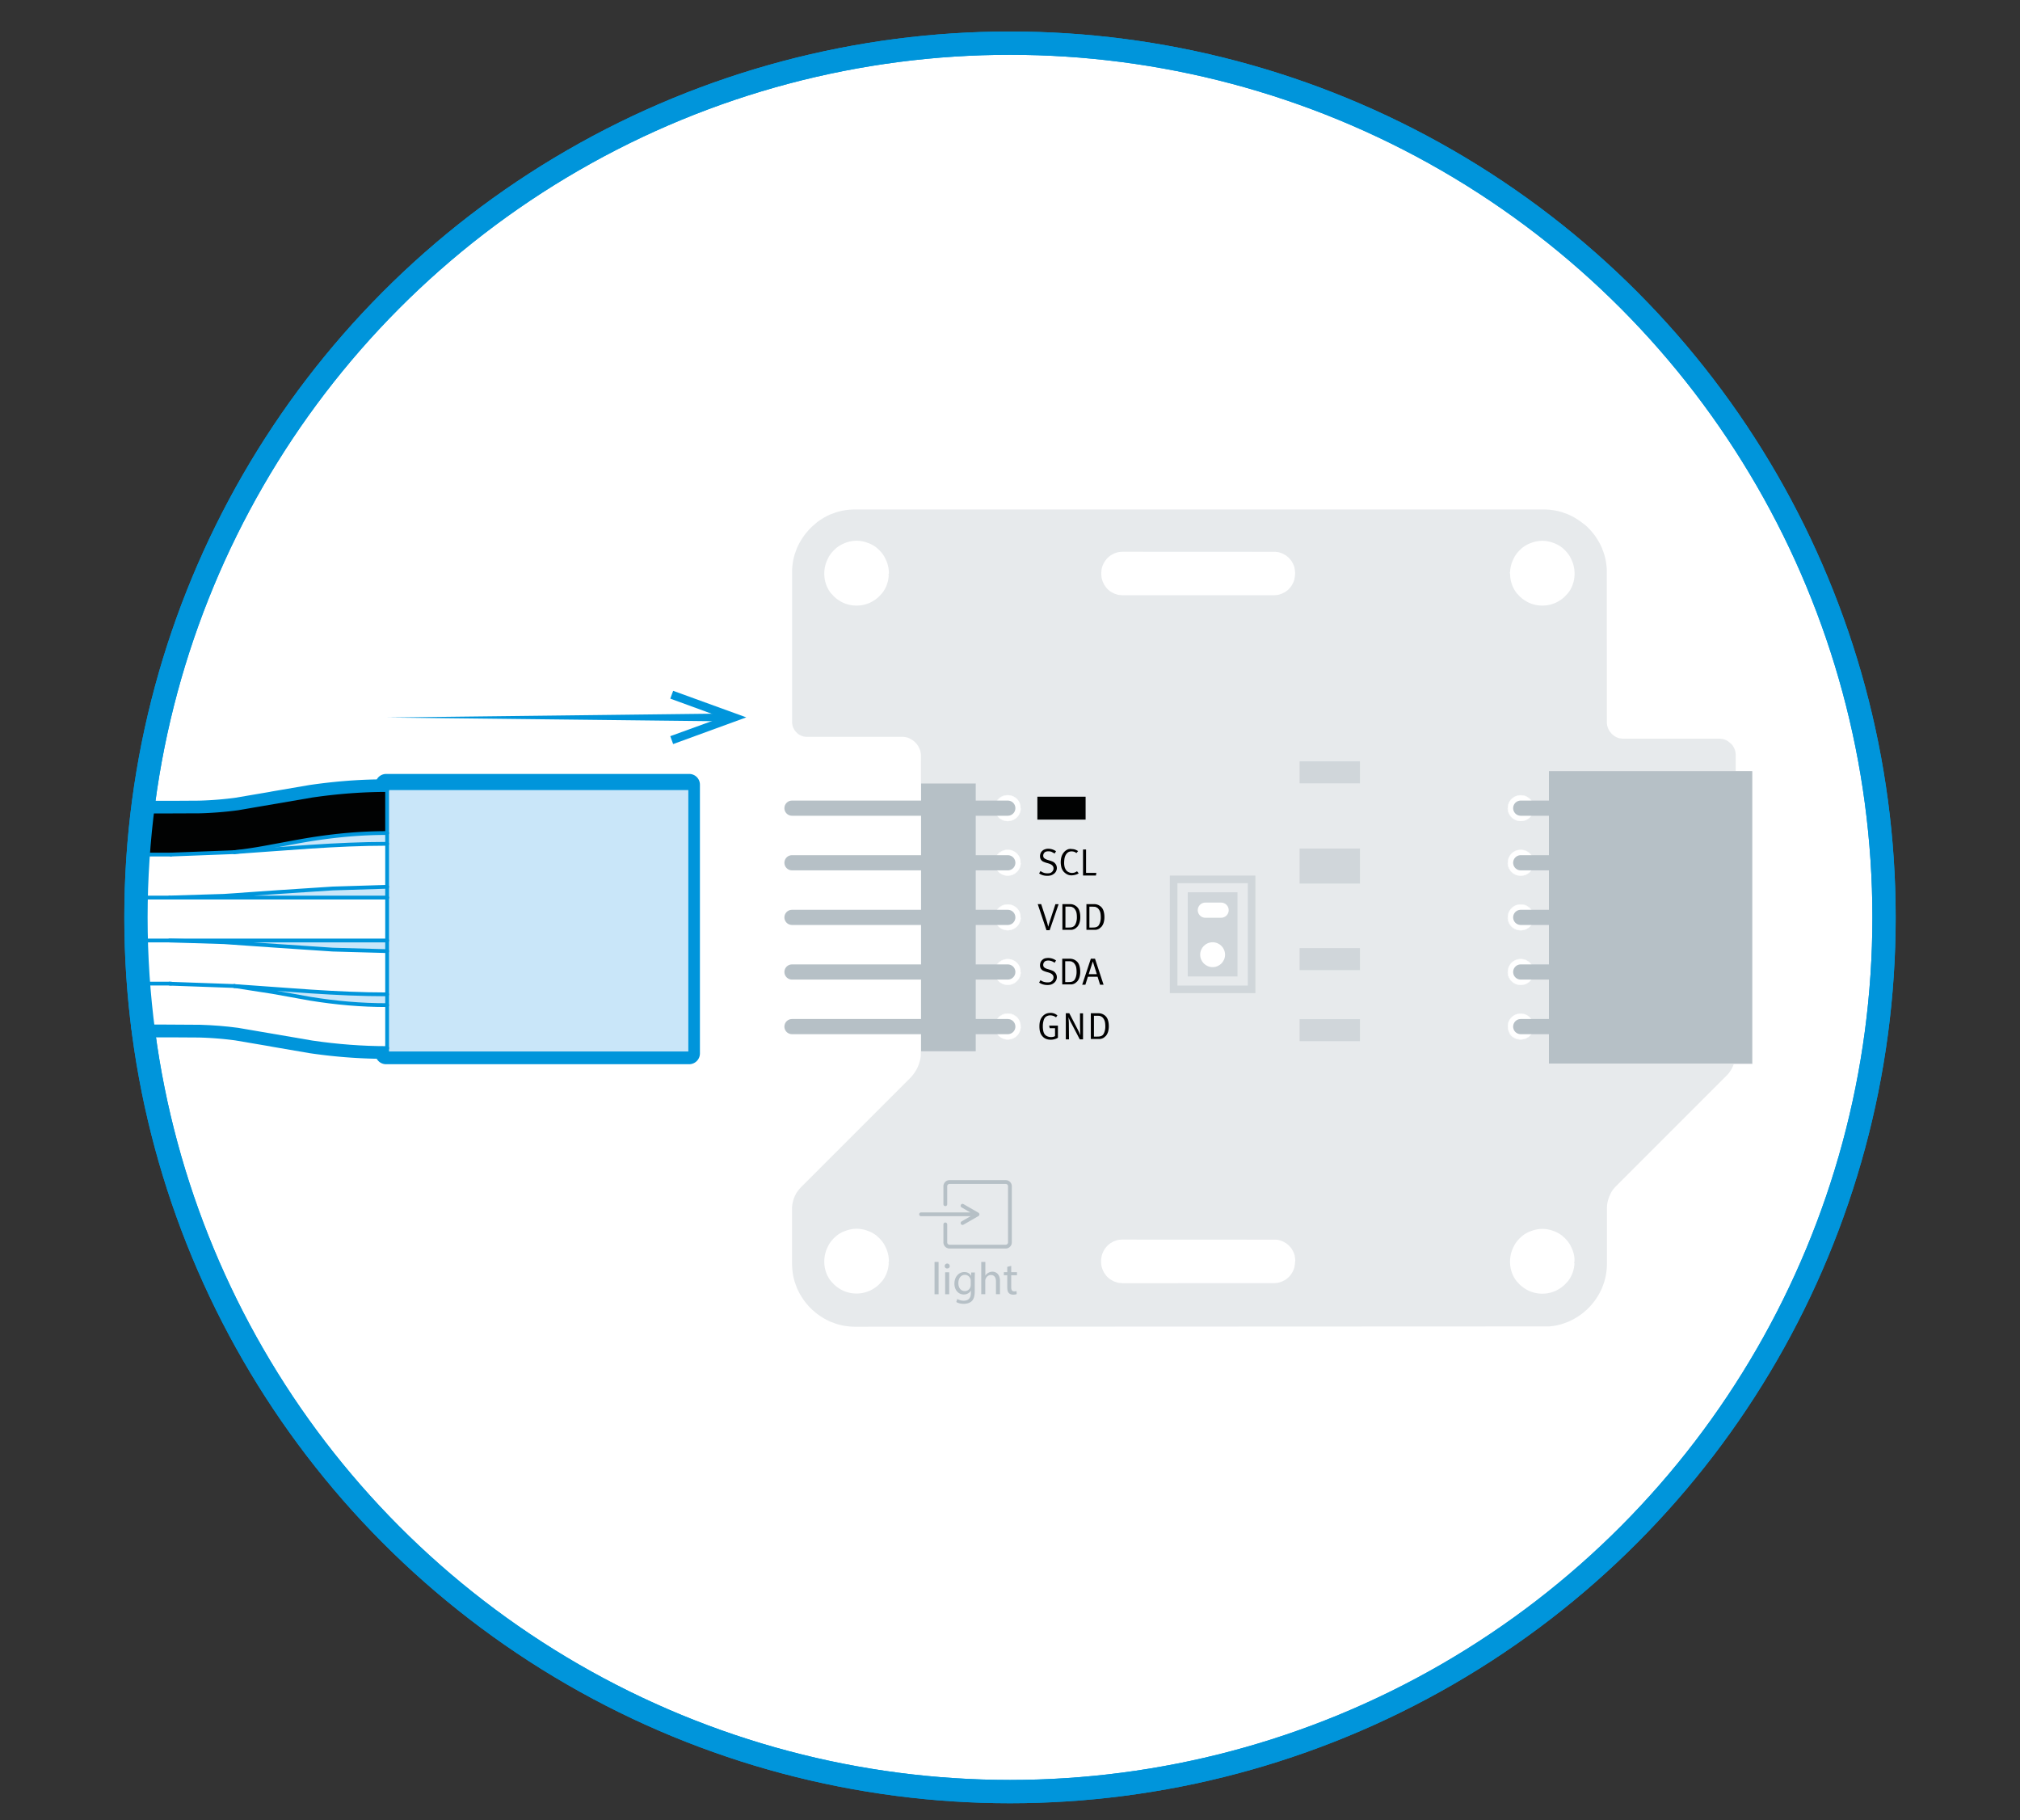<svg xmlns="http://www.w3.org/2000/svg" xmlns:xlink="http://www.w3.org/1999/xlink" viewBox="0 0 266.38 240" xmlns:v="https://vecta.io/nano"><rect x="0" y="0" width="266.38" height="240" fill="#333333" stroke="none"/><style><![CDATA[.V{stroke-width:.5}.W{stroke-linecap:round}.X{stroke-linejoin:round}.Y{stroke-miterlimit:10}.Z{stroke:#0095db}.a{stroke:#b6c0c6}.b{stroke-width:2}.c{fill:#b6c0c6}.d{stroke-width:3.072}]]></style><circle cx="133.19" cy="120.95" r="115.26" fill="#fff" class="Z d"/><path d="M50.92 139.6c-.4 0-.7-.32-.7-.7-3.08-.03-6.12-.28-9.3-.74L36 137.3l-.25-.05-4.6-.8a48.66 48.66 0 0 0-4.88-.39l-3.37-.02h-4.15c-.4 0-.7-.32-.7-.7V107c0-.4.32-.7.7-.7h4.15l3.37-.02a43.78 43.78 0 0 0 4.88-.39l4.86-.83 4.93-.85a67.56 67.56 0 0 1 9.3-.74c0-.4.32-.7.7-.7H90.9c.4 0 .7.32.7.7v35.43c0 .4-.32.7-.7.7H50.92z" fill="#c9e6f9"/><path d="M90.9 103.46v35.43H50.92v-.7c-3.33 0-6.6-.26-9.9-.74l-9.8-1.68a45.63 45.63 0 0 0-4.95-.39l-3.36-.02h-4.18V107h4.18l3.36-.02c1.66-.04 3.3-.17 4.95-.4l9.8-1.68c3.3-.48 6.57-.74 9.9-.74h.01v-.7H90.9m0-1.42H50.92c-.53 0-1 .3-1.23.72-2.93.05-5.84.3-8.88.74l-4.96.85-.3.06-4.53.77a44.8 44.8 0 0 1-4.8.38l-3.32.02h-4.18a1.42 1.42 0 0 0-1.42 1.42v28.35a1.42 1.42 0 0 0 1.42 1.42h4.18l3.32.02a44.8 44.8 0 0 1 4.8.38l4.53.77.3.06 4.95.85a69.65 69.65 0 0 0 8.88.74c.24.43.7.72 1.23.72h39.97a1.42 1.42 0 0 0 1.42-1.42v-35.43a1.41 1.41 0 0 0-1.41-1.42z" fill="#0095db"/><g fill="#fff"><path d="M51.05 132.5v5.67c-3.33 0-6.6-.26-9.9-.74l-9.8-1.68c-1.64-.22-3.3-.35-4.95-.4l-4.97-.03h-2.57v-5.66h3.68l8.36.3 5.03.78 5 .9c3.42.55 6.65.84 10.12.84z"/><path d="M51.05 125.42v5.67c-6.75 0-13.44-.65-20.15-1.1l-8.54-.3h-3.5V124h3.5c2.4 0 4.8.07 7.18.22l7.17.5 7.16.48c2.4.13 4.78.2 7.18.2z"/><path d="M51.05 118.34V124h-32.2c.01-.02 0-.03 0-.04v-5.63h32.2z"/><path d="M51.05 111.25v5.67l-7.18.22-7.16.47-7.17.5-7.18.22h-3.5v-5.67h3.68l8.36-.32c6.7-.45 13.4-1.1 20.15-1.1z"/></g><path d="M51.05 104.16v5.67c-3.47 0-6.7.3-10.12.84-1.67.27-3.34.6-5 .9-1.67.32-3.34.6-5.03.78l-8.36.32h-3.68V107h2.57l4.97-.02a48.09 48.09 0 0 0 4.95-.4c1.65-.22 3.27-.53 4.9-.84a116.57 116.57 0 0 1 4.9-.84c3.3-.48 6.57-.74 9.9-.74z" fill="#010202"/><g fill="none" class="Z X"><g class="W"><path d="m51.05 103.46h39.97" stroke-width="1.417"/><path d="M30.9 130l-8.36-.3m8.36-17.35l-8.36.32" class="V"/></g><path d="M51.05 138.18v.7h39.97v-36H51.05v29.62z" class="V"/><g class="W V"><path d="M18.86 107v5.67m32.2-2.84c-3.47 0-6.7.3-10.12.84-1.67.27-3.34.6-5 .9-1.67.32-3.34.6-5.03.78M18.86 107h2.57l4.97-.02a48.09 48.09 0 0 0 4.95-.4l9.8-1.68c3.3-.48 6.57-.74 9.9-.74m-32.2 14.18v-5.67"/><path d="M22.36 118.34h-3.5m0-5.67h3.5m.18 0h-.18m8.54-.32c6.7-.45 13.4-1.1 20.15-1.1m0 19.85c-6.75 0-13.44-.65-20.15-1.1m-12.04-6v5.67m3.5-5.67l7.18.22 7.17.5 7.16.48 7.18.2m-28.7 4.28h-3.5"/><path d="M18.86 135.34v-5.66m32.2 8.5c-3.33 0-6.6-.26-9.9-.74l-9.8-1.68c-1.64-.22-3.3-.35-4.95-.4l-4.97-.03h-2.57m0-11.33c.01-.02 0-.03 0-.04v-5.63m3.68 11.35h-.18"/><path d="M30.9 130l5.03.78 5 .9c3.42.55 6.65.84 10.12.84M22.36 124h-3.5m32.2 0h-28.7m.01-5.66h28.7m-.01-1.42l-7.18.22-7.16.47-7.17.5-7.18.22"/></g></g><g fill="#0095db"><path d="M51.05 94.6l44.24-.52c.28 0 .52.22.52.5 0 .28-.22.52-.5.52h-.01l-44.24-.5z"/><path d="M88.77 98.1l-.38-1.04 6.8-2.47-6.8-2.48.38-1.03 9.64 3.5z"/></g><path d="M231.07 101.67h-2.18v-2.23l-.04-.32-.02-.08-.06-.2-.12-.28-.12-.2-.04-.06-.2-.24-.06-.04-.3-.25-.06-.04-.2-.12-.28-.12-.2-.06h-.08l-.32-.04h-12.8l-.32-.04h-.08l-.2-.06-.28-.12-.2-.12-.06-.04-.3-.25-.25-.3-.04-.06-.12-.2-.12-.28-.06-.2-.02-.08-.04-.32-.01-20.23-.02-.3-.03-.3-.04-.3-.05-.3-.06-.28-.07-.28-.08-.28-.1-.28-.1-.27-.1-.27-.12-.26-.13-.26-.14-.26-.15-.25-.16-.25-.16-.24-.17-.23-.18-.23-.38-.44-.2-.2-.2-.2-.22-.2-.24-.17-.23-.18-.23-.17-.24-.16-.25-.16-.25-.15-.26-.14-.26-.13-.26-.12-.27-.1-.27-.1-.28-.1-.28-.08-.28-.07-.28-.06-.3-.05-.3-.04-.3-.03-.3-.02-.3-.01h-91l-.3.01-.3.02-.3.03-.3.04-.3.05-.28.06-.28.07-.28.08-.28.1-.27.1-.27.1-.26.12-.26.13-.26.14-.25.15-.25.16-.24.16-.23.17-.2.18-.44.38-.2.2-.2.2-.38.44-.18.23-.17.23-.16.24-.16.25-.15.25-.14.26-.13.26-.12.26-.1.27-.1.27-.1.28-.08.28-.07.28-.06.28-.05.3-.04.3-.03.3-.02.3v.3 19.9l.05.35.02.07.06.18.15.3.08.12.12.15.2.2.15.12.12.08.3.15.18.06.07.02.35.05h12.8l.27.03.1.02.24.06.24.1.03.03.24.12.28.2.07.06.24.24.06.07.2.28.16.32.1.24.04.16.04.18.03.27-.02 39.67-.02.16-.06.32-.08.32-.1.32-.12.3-.14.3-.16.28-.18.28-.2.26-.1.13-.22.24-14.43 14.43-.27.3-.24.33-.07.1-.07.12-.18.36-.1.26-.08.26-.1.4-.04.26-.02.28v7.48l.01.3.02.3.03.3.04.3.05.3.06.28.07.28.08.28.1.28.1.27.1.27.12.26.13.26.14.26.15.25.16.25.16.24.17.23.18.23.38.44.2.2.2.2.44.38.23.18.23.17.24.16.25.16.25.15.26.14.26.13.26.12.27.1.27.1.28.1.28.08.28.07.28.06.3.05.3.04.3.03.3.02.3.01 91.6-.04.3-.03.3-.04.3-.05.28-.06.28-.07.28-.08.28-.1.27-.1.27-.1.26-.12.26-.13.26-.14.25-.15.25-.16.24-.16.23-.17.23-.18.44-.38.2-.2.2-.2.38-.44.18-.23.17-.23.16-.24.16-.25.15-.25.14-.26.13-.26.12-.26.1-.27.1-.27.1-.28.08-.28.07-.28.06-.28.05-.3.04-.3.03-.3.02-.3.01-.3v-7.5l.01-.15.01-.14.04-.28.06-.28.08-.28.1-.28.18-.4.14-.26.16-.24.1-.12.18-.22.1-.1 14.64-14.64.1-.1.2-.24.18-.26.16-.26.14-.28.12-.28.02-.05h2.48v-38.56zM117.2 75.78l-.02.3-.04.3-.06.28-.08.28-.1.28-.06.14-.06.13-.14.26-.08.13-.08.12-.18.24-.1.1-.2.22-.1.1-.22.2-.24.18-.24.16-.13.08-.26.14-.13.06-.14.06-.28.1-.28.08-.28.06-.3.04-.3.02h-.3l-.3-.02-.3-.04-.28-.06-.28-.08-.28-.1-.14-.06-.13-.06-.26-.14-.13-.08-.24-.16-.24-.18-.22-.2-.1-.1-.2-.22-.1-.1-.18-.24-.08-.12-.08-.13-.14-.26-.06-.13-.06-.14-.1-.28-.08-.28-.06-.28-.04-.3-.02-.3v-.3l.02-.3.04-.3.03-.15.03-.14.08-.28.1-.28.06-.14.06-.13.2-.4.16-.24.18-.24.3-.33.22-.2.1-.1.24-.18.12-.08.13-.08.26-.14.26-.12.14-.06.28-.1.28-.08.14-.03.15-.03.3-.04.3-.02h.15l.3.02.3.04.15.03.14.03.28.08.42.15.14.06.13.06.26.14.13.08.12.08.24.18.1.1.22.2.3.33.18.24.16.24.2.4.06.13.06.14.1.28.08.28.03.14.03.15.04.3.02.3v.15l-.08.16zm0 90.7l-.02.3-.04.3-.06.28-.08.28-.1.28-.06.14-.06.13-.14.26-.08.13-.08.12-.18.24-.1.1-.2.22-.1.1-.22.2-.24.18-.24.16-.13.08-.26.14-.13.06-.14.06-.28.1-.28.08-.28.06-.3.04-.3.02h-.3l-.3-.02-.3-.04-.28-.06-.28-.08-.28-.1-.14-.06-.13-.06-.26-.14-.13-.08-.24-.16-.24-.18-.22-.2-.1-.1-.2-.22-.1-.1-.18-.24-.08-.12-.08-.13-.14-.26-.06-.13-.06-.14-.1-.28-.08-.28-.06-.28-.04-.3-.02-.3v-.3l.02-.3.04-.3.03-.15.03-.14.08-.28.1-.28.06-.14.06-.13.2-.4.16-.24.18-.24.3-.33.22-.2.1-.1.24-.18.12-.08.13-.08.26-.14.13-.06.14-.06.42-.15.28-.08.14-.03.15-.03.3-.04.3-.02h.15l.3.02.3.04.15.03.14.03.28.08.42.15.26.12.26.14.13.08.12.08.24.18.1.1.22.2.3.33.18.24.16.24.2.4.06.13.06.14.1.28.08.28.03.14.03.15.04.3.02.3v.15l-.08.15zm81.93-91l.02-.3.04-.3.03-.15.03-.14.08-.28.1-.28.06-.14.06-.13.2-.4.16-.24.18-.24.3-.33.22-.2.1-.1.24-.18.12-.08.13-.08.26-.14.26-.12.42-.15.28-.08.14-.03.15-.03.3-.04.3-.02h.15l.3.02.3.04.15.03.14.03.28.08.42.15.26.12.26.14.13.08.12.08.24.18.1.1.22.2.3.33.18.24.16.24.2.4.06.13.06.14.1.28.08.28.03.14.03.15.04.3.02.3v.3l-.02.3-.04.3-.06.28-.08.28-.1.28-.06.14-.06.13-.14.26-.08.13-.08.12-.18.24-.1.1-.2.22-.1.1-.22.2-.24.18-.24.16-.13.08-.26.14-.13.06-.14.06-.28.1-.28.08-.28.06-.3.04-.3.02h-.3l-.3-.02-.3-.04-.28-.06-.28-.08-.28-.1-.14-.06-.13-.06-.26-.14-.13-.08-.24-.16-.24-.18-.22-.2-.1-.1-.2-.22-.1-.1-.18-.24-.08-.12-.08-.13-.14-.26-.06-.13-.06-.14-.1-.28-.08-.28-.06-.28-.04-.3-.02-.3v-.15l-.07-.15zm-.28 31.02v-.12l.05-.3.06-.18.04-.1.18-.3.04-.05.2-.2.1-.08.3-.18.1-.04.18-.06.3-.05h.3l.3.05.18.06.1.04.3.18.1.08.2.2.04.05.18.3.04.1.06.18.05.3v.3l-.05.3-.06.18-.04.1-.18.3-.08.1-.2.2-.1.08-.25.15-.1.04-.24.08-.3.05h-.24l-.3-.05-.24-.08-.1-.04-.25-.15-.1-.08-.2-.2-.08-.1-.18-.3-.04-.1-.06-.18-.05-.3v-.12l.04-.06zm0 7.2v-.12l.05-.3.06-.18.04-.1.18-.3.08-.1.16-.16.1-.08.3-.18.1-.04.18-.06.3-.05h.3l.3.05.18.06.1.04.3.18.1.08.16.16.08.1.18.3.04.1.06.18.05.3v.3l-.05.3-.08.24-.02.05-.18.3-.08.1-.2.2-.1.08-.25.15-.1.04-.24.08-.3.05h-.24l-.3-.05-.24-.08-.1-.04-.25-.15-.1-.08-.2-.2-.08-.1-.18-.3-.02-.05-.08-.24-.05-.3v-.12l.04-.06zm0 7.2v-.12l.05-.3.06-.18.04-.1.18-.3.08-.1.16-.16.1-.08.3-.18.1-.04.18-.06.3-.05h.3l.3.05.18.06.1.04.3.18.1.08.16.16.08.1.18.3.04.1.06.18.05.3v.3l-.05.3-.08.24-.02.05-.18.3-.08.1-.2.2-.1.08-.25.15-.1.04-.24.08-.3.05h-.24l-.3-.05-.24-.08-.1-.04-.25-.15-.1-.08-.2-.2-.08-.1-.18-.3-.02-.05-.08-.24-.05-.3v-.12l.04-.06zm0 7.2v-.12l.05-.3.06-.18.04-.1.18-.3.08-.1.16-.16.1-.08.3-.18.1-.04.18-.06.3-.05h.3l.3.05.18.06.1.04.3.18.1.08.16.16.08.1.18.3.04.1.06.18.05.3v.3l-.05.3-.08.24-.02.05-.18.3-.08.1-.2.2-.1.08-.25.15-.1.04-.24.08-.3.05h-.24l-.3-.05-.24-.08-.1-.04-.25-.15-.1-.08-.2-.2-.08-.1-.18-.3-.02-.05-.08-.24-.05-.3v-.12l.04-.06zm-64.24 7.32v.06l-.05.3-.08.24-.02.05-.18.3-.08.1-.2.2-.1.08-.25.15-.1.04-.24.08-.3.05h-.24l-.24-.04-.03-.03-.24-.08-.1-.04-.25-.15-.1-.08-.2-.2-.08-.1-.18-.3-.02-.05-.08-.24-.05-.3v-.3l.05-.3.06-.18.04-.1.18-.3.08-.1.16-.16.1-.08.3-.18.1-.04.18-.06.3-.05h.3l.3.05.18.06.1.04.3.18.1.08.16.16.08.1.18.3.04.1.06.18.05.3v.18.08zm0-7.2v.06l-.05.3-.06.18-.04.1-.18.3-.08.1-.2.2-.1.08-.25.15-.1.04-.24.08-.3.05h-.24l-.3-.05-.24-.08-.1-.04-.25-.15-.1-.08-.2-.2-.08-.1-.18-.3-.04-.1-.06-.18-.05-.3v-.3l.05-.3.06-.18.04-.1.18-.3.04-.05.2-.2.1-.08.3-.18.1-.04.18-.06.3-.05h.3l.3.05.18.06.1.04.3.18.1.08.2.2.04.05.18.3.04.1.06.18.05.3v.18l.04.06zm0-7.2v.06l-.05.3-.06.18-.04.1-.18.3-.08.1-.2.2-.1.08-.25.15-.1.04-.24.08-.3.05h-.24l-.3-.05-.24-.08-.1-.04-.25-.15-.1-.08-.2-.2-.08-.1-.18-.3-.04-.1-.06-.18-.05-.3v-.3l.05-.3.06-.18.04-.1.18-.3.08-.1.16-.16.1-.08.3-.18.1-.04.18-.06.3-.05h.3l.3.05.18.06.1.04.3.18.1.08.16.16.08.1.18.3.04.1.06.18.05.3v.18l.04.06zm0-7.2v.06l-.05.3-.06.18-.04.1-.18.3-.08.1-.2.2-.1.08-.25.15-.1.04-.24.08-.3.05h-.24l-.3-.05-.24-.08-.1-.04-.25-.15-.1-.08-.2-.2-.08-.1-.18-.3-.04-.1-.06-.18-.05-.3v-.3l.05-.3.06-.18.04-.1.18-.3.08-.1.16-.16.1-.08.3-.18.1-.04.18-.06.3-.05h.3l.3.05.18.06.1.04.3.18.1.08.16.16.08.1.18.3.04.1.06.18.05.3v.18l.04.06zm0-7.2v.06l-.05.3-.08.24-.02.05-.18.3-.08.1-.2.2-.1.08-.25.15-.1.04-.24.08-.3.05h-.24l-.3-.05-.24-.08-.1-.04-.25-.15-.1-.08-.2-.2-.08-.1-.18-.3-.02-.05-.08-.24-.05-.3v-.3l.05-.3.06-.18.04-.1.18-.3.08-.1.16-.16.1-.08.3-.18.1-.04.18-.06.3-.05h.3l.3.05.18.06.1.04.3.18.1.08.16.16.08.1.18.3.04.1.06.18.05.3v.18l.04.06zm64.47 29.6l-.1-.15-.04-.1-.06-.18-.05-.3v-.3l.05-.3.06-.18.04-.1.18-.3.08-.1.16-.16.1-.08.3-.18.1-.04.18-.06.3-.05h.3l.3.05.18.06.1.04.3.18.1.08.16.16.08.1.18.3.04.1.06.18.05.3v.3l-.05.3-.06.18-.04.1-.18.3-.08.1-.2.2-.1.08-.25.15-.1.04-.24.08-.3.05h-.24l-.3-.05-.24-.08-.1-.04-.25-.15-.1-.08-.2-.2-.08-.1-.06-.1.01-.05zm8.55 30.28l-.02.3-.04.3-.06.28-.08.28-.1.28-.06.14-.06.13-.14.26-.08.13-.08.12-.18.24-.1.1-.2.22-.1.1-.22.2-.24.18-.24.16-.13.08-.26.14-.13.06-.14.06-.28.1-.28.08-.28.06-.3.04-.3.02h-.3l-.3-.02-.3-.04-.28-.06-.28-.08-.28-.1-.14-.06-.13-.06-.26-.14-.13-.08-.24-.16-.24-.18-.22-.2-.1-.1-.2-.22-.1-.1-.18-.24-.08-.12-.08-.13-.14-.26-.06-.13-.06-.14-.1-.28-.08-.28-.06-.28-.04-.3-.02-.3v-.3l.02-.3.04-.3.03-.15.03-.14.08-.28.1-.28.06-.14.06-.13.2-.4.16-.24.18-.24.3-.33.22-.2.1-.1.24-.18.12-.08.13-.08.26-.14.13-.06.14-.06.42-.15.28-.08.14-.03.15-.03.3-.04.3-.02h.15l.3.02.3.04.15.03.14.03.28.08.42.15.26.12.26.14.13.08.12.08.24.18.1.1.22.2.3.33.18.24.16.24.2.4.06.13.06.14.1.28.08.28.03.14.03.15.04.3v.3.15l-.08.15z" fill="#e7eaec"/><path d="M136.8 105.04h6.36v3.02h-6.36z" fill="#010202"/><path d="M138.22 111.9a1.8 1.8 0 0 1 1.04.33l-.18.3-.43-.23a1.29 1.29 0 0 0-.4-.06c-.22 0-.4.05-.5.15s-.18.24-.18.42c0 .14.04.25.13.33s.23.16.44.23l.17.05.22.07c.15.05.28.1.37.15s.17.12.24.2.13.17.17.28a.95.95 0 0 1 .06.32c0 .16-.04.3-.12.46a.93.93 0 0 1-.35.36c-.1.07-.23.13-.35.16s-.26.05-.42.05c-.2 0-.4-.02-.58-.07s-.35-.13-.52-.24l.18-.32a1.86 1.86 0 0 0 .44.23c.14.05.3.07.48.07.13 0 .24-.01.32-.03s.16-.06.23-.12c.16-.12.25-.3.25-.5 0-.3-.2-.5-.62-.64l-.17-.05-.18-.05a3.33 3.33 0 0 1-.37-.14c-.1-.04-.17-.1-.24-.17-.14-.15-.2-.34-.2-.56 0-.14.03-.28.08-.4a.79.79 0 0 1 .23-.31c.1-.1.2-.15.35-.2s.26-.07.43-.07zm3.08.04c.17 0 .33.02.47.07a1.87 1.87 0 0 1 .4.2l-.22.26c-.1-.08-.2-.13-.3-.17-.1-.03-.22-.05-.34-.05-.2 0-.37.05-.5.15s-.25.25-.33.44a1.6 1.6 0 0 0-.11.39c-.02.14-.04.32-.04.52a2.1 2.1 0 0 0 .03.4c.02.1.04.2.08.3.1.22.2.38.38.48.16.1.34.16.54.16.13 0 .24-.02.35-.05.1-.04.2-.1.32-.17l.22.27c-.14.1-.3.16-.46.2a2.08 2.08 0 0 1-.5.07 1.22 1.22 0 0 1-.54-.12c-.17-.08-.32-.2-.46-.34a1.51 1.51 0 0 1-.32-.58 2.73 2.73 0 0 1-.09-.72c0-.25.04-.5.1-.7a1.67 1.67 0 0 1 .3-.56 1.37 1.37 0 0 1 .46-.37c.18-.1.37-.1.58-.1zm1.52.06h.4v3.08h1.36l-.06.35h-1.7V112zm-5.97 7.2h.45l.72 2.2c.02.08.05.15.07.23l.06.23.05.2a.5.5 0 0 0 .03.12l.07-.25.14-.47.74-2.25h.42l-1.18 3.43H138l-1.15-3.43zm3.25 0h1.03c.1 0 .2.02.27.03.08.02.16.05.24.08a1.49 1.49 0 0 1 .24.14c.2.14.35.33.44.58s.14.54.14.88a2.46 2.46 0 0 1-.11.77 1.54 1.54 0 0 1-.28.51l-.23.2c-.08.06-.16.1-.24.13s-.18.06-.28.07H141h-.9v-3.43zm.4.33v2.76h.4l.26-.01c.08-.01.16-.02.24-.05a.84.84 0 0 0 .21-.11c.06-.05.12-.1.17-.2a1.55 1.55 0 0 0 .17-.44 2.12 2.12 0 0 0 .06-.52c0-.26-.02-.48-.06-.65s-.12-.33-.23-.47c-.06-.07-.1-.12-.17-.16l-.18-.1c-.07-.02-.13-.04-.2-.04s-.15-.01-.25-.01h-.42zm2.76-.33h1.04c.1 0 .2.02.28.03a2.25 2.25 0 0 1 .24.08 1.49 1.49 0 0 1 .24.14c.2.14.35.33.44.58s.14.54.14.88a2.46 2.46 0 0 1-.11.77 1.54 1.54 0 0 1-.28.51l-.23.2c-.08.06-.16.1-.24.13s-.18.06-.28.07h-.33-.9v-3.43zm.4.33v2.76h.4l.26-.01c.08-.01.16-.02.24-.05.08-.02.14-.06.2-.1s.12-.1.17-.2a1.55 1.55 0 0 0 .17-.44 2.12 2.12 0 0 0 .06-.52c0-.26-.02-.48-.06-.65s-.12-.33-.23-.47c-.06-.07-.1-.12-.17-.16l-.18-.1c-.06-.02-.13-.04-.2-.04s-.16-.01-.25-.01h-.42zm-5.44 6.77a1.8 1.8 0 0 1 1.04.33l-.18.3c-.17-.1-.3-.18-.43-.22a1.29 1.29 0 0 0-.4-.07c-.22 0-.4.05-.5.15s-.18.24-.18.42c0 .14.04.25.13.33s.23.16.44.22l.17.05.22.07c.15.05.28.1.37.15s.17.12.24.2.13.17.17.28a.95.95 0 0 1 .06.32c0 .16-.04.3-.12.46a1.03 1.03 0 0 1-.35.37c-.1.07-.23.13-.35.16s-.26.05-.42.05a2.14 2.14 0 0 1-.58-.08c-.18-.05-.35-.13-.52-.24l.18-.32a1.51 1.51 0 0 0 .44.22c.14.04.3.07.48.07.13 0 .24-.01.32-.03s.16-.06.23-.12c.16-.12.25-.3.25-.5 0-.3-.2-.5-.62-.64l-.17-.05-.18-.05a3.33 3.33 0 0 1-.37-.14c-.1-.04-.17-.1-.24-.17-.14-.15-.2-.34-.2-.56 0-.14.03-.28.08-.4a.79.79 0 0 1 .23-.31c.1-.1.2-.15.35-.2a2.21 2.21 0 0 1 .43-.05zm1.85.1h1.04c.1 0 .2.02.28.03a2.25 2.25 0 0 1 .24.08 1.49 1.49 0 0 1 .24.14c.2.14.35.33.44.58s.14.54.14.88a2.46 2.46 0 0 1-.11.77 1.54 1.54 0 0 1-.28.51l-.23.2c-.08.06-.16.1-.24.13s-.18.06-.28.07h-.33-.9v-3.43zm.4.33v2.75h.4l.26-.01c.08-.01.16-.02.24-.05.08-.02.14-.06.2-.1.06-.05.12-.1.17-.2a1.55 1.55 0 0 0 .17-.44 2.12 2.12 0 0 0 .06-.52c0-.26-.02-.48-.06-.65s-.12-.33-.23-.47c-.06-.07-.1-.12-.17-.16l-.18-.1c-.06-.03-.13-.04-.2-.04-.07-.01-.16-.01-.25-.01h-.42zm3.93-.33l1.13 3.43h-.46l-.33-1.05h-1.28l-.33 1.05h-.42l1.14-3.43h.55zm.24 2.04l-.53-1.68-.54 1.68h1.07zm-6.14 5.1c.36 0 .67.1.94.34l-.18.25c-.14-.1-.27-.17-.38-.2s-.23-.06-.37-.06a1.02 1.02 0 0 0-.53.14c-.15.1-.26.24-.33.44a2.65 2.65 0 0 0-.13.87 2.8 2.8 0 0 0 .06.61c.04.18.1.32.18.43s.2.2.35.27c.15.06.3.1.48.1.22 0 .4-.04.54-.13v-1.04h-.7l-.08-.34h1.16v1.6a1.62 1.62 0 0 1-.44.19c-.17.05-.34.07-.52.07-.44 0-.8-.14-1.06-.43-.15-.16-.26-.35-.32-.56-.07-.2-.1-.47-.1-.77 0-.33.04-.62.13-.85a1.51 1.51 0 0 1 .4-.59c.24-.22.54-.33.9-.33zm2.04.05h.47l1.14 2.2.13.26c.05.1.07.16.1.23l.07.17c.02.04.02.03.02-.03-.01-.06-.01-.14-.02-.24l-.01-.34-.01-.37-.01-1.87h.4v3.43h-.43l-1.1-2.1a4.37 4.37 0 0 1-.16-.3l-.12-.26c-.04-.08-.06-.14-.08-.2s-.03-.04-.02.01l.01.22.02.3a3.53 3.53 0 0 1 .01.33l.02 2h-.42v-3.43zm3.32 0h1.03c.1 0 .2.02.27.03.08.02.16.05.24.08a1.49 1.49 0 0 1 .24.14c.2.14.35.33.44.58s.14.54.14.88a2.46 2.46 0 0 1-.11.77 1.54 1.54 0 0 1-.28.51l-.23.2c-.08.06-.16.1-.24.13s-.18.06-.28.07h-.33-.9v-3.43zm.4.33v2.75h.4l.26-.01c.08-.01.16-.02.24-.05.08-.02.14-.06.2-.1.06-.05.12-.1.17-.2a1.55 1.55 0 0 0 .17-.44 2.12 2.12 0 0 0 .06-.52c0-.26-.02-.48-.06-.65s-.12-.33-.23-.47c-.06-.07-.1-.12-.17-.16l-.18-.1c-.07-.02-.13-.04-.2-.04-.07-.01-.15-.01-.25-.01h-.42z"/><g fill="#e7eaec"><use xlink:href="#B"/><use xlink:href="#B" y="-7.2"/><use xlink:href="#C"/><use xlink:href="#B" y="-21.6"/><use xlink:href="#D"/><use xlink:href="#E"/><use xlink:href="#F"/><use xlink:href="#G"/><use xlink:href="#G" y="7.2"/><use xlink:href="#H"/></g><g fill="#fff"><use xlink:href="#B"/><use xlink:href="#B" y="-7.2"/><use xlink:href="#C"/><use xlink:href="#B" y="-21.6"/><use xlink:href="#D"/><use xlink:href="#E"/><use xlink:href="#F"/><use xlink:href="#G"/><use xlink:href="#G" y="7.2"/><use xlink:href="#H"/></g><path d="M200.54 106.55h3.72m-3.72 7.2h3.72m-3.72 7.2h3.72m-3.72 7.2h3.72m-3.72 7.2h3.72" fill="none" class="W Y a b"/><path d="M204.26 101.67h26.8v38.55h-26.8z" class="c"/><path d="M132.9 106.55h-28.46m28.46 7.2h-28.46m28.46 7.2h-28.46m28.46 7.2h-28.46m28.46 7.2h-28.46" fill="none" class="W Y a b"/><path d="M121.47 103.3h7.2v35.3h-7.2z" class="c"/><path d="M170.78 166.35v.1l-.03.3-.04.2v.1l-.1.3-.12.27-.05.08-.05.1-.1.16-.18.24-.07.07-.06.07-.07.07-.07.06-.08.07-.08.06-.07.06-.08.05-.1.06-.08.05-.1.04-.08.05-.18.08-.1.03-.18.06-.1.02-.1.03-.1.02h-.1l-.3.03H148l-.3-.03h-.1l-.1-.02-.1-.03-.1-.02-.3-.1-.18-.08-.08-.05-.1-.04-.08-.05-.1-.06-.08-.05-.08-.06-.07-.06-.08-.07-.07-.06-.14-.14-.06-.07-.18-.24-.05-.08-.06-.08-.04-.1-.05-.08-.12-.27-.1-.3-.06-.3v-.1l-.02-.2v-.3l.03-.3.06-.3.03-.1.06-.18.12-.27.1-.18.06-.1.05-.08.06-.08.06-.07.06-.08.06-.07.2-.2.08-.06.07-.06.16-.12.1-.05.08-.05.18-.1.18-.08.1-.03.1-.04.1-.02.1-.03.2-.04h.1l.2-.02 20.33.01.1.01h.1l.2.04.1.03.1.02.1.04.1.03.18.08.18.1.08.05.1.05.08.06.07.06.16.12.14.14.06.07.07.07.06.08.06.07.06.08.05.08.05.1.05.08.05.1.12.27.06.18.03.1v.1l.04.2.03.3v.1zm0-90.7v.1l-.03.3-.04.2v.1l-.1.3-.12.27-.05.08-.05.1-.1.16-.18.24-.07.07-.06.07-.14.14-.16.12-.07.06-.08.05-.1.06-.08.05-.1.04-.08.05-.18.08-.1.03-.18.06-.1.03-.2.04h-.1l-.3.03H148l-.3-.03h-.1l-.2-.04-.18-.06-.2-.06-.18-.08-.08-.05-.1-.04-.08-.05-.1-.06-.08-.05-.08-.06-.07-.06-.08-.06-.2-.2-.06-.07-.18-.24-.05-.08-.06-.08-.04-.1-.05-.08-.12-.27-.1-.3-.06-.3v-.1l-.02-.2v-.3l.02-.2v-.1l.06-.3.03-.1.06-.18.12-.27.1-.18.06-.08.05-.1.06-.08.06-.07.06-.08.06-.07.2-.2.08-.06.07-.06.16-.12.1-.05.08-.05.18-.1.18-.08.2-.06.18-.06.2-.04h.1l.1-.02h.1l.1-.01 20.23.01.1.02h.1l.2.04.1.03.18.06.1.03.18.08.18.1.08.05.1.05.08.06.07.06.16.12.14.14.06.07.07.07.06.08.06.07.06.08.05.1.1.16.05.1.12.27.06.18.03.1v.1l.04.2.03.3v.1z" fill="#fff"/><circle cx="133.19" cy="120.95" r="115.26" fill="none" class="Z d"/><path d="M156.63 117.64h6.56v11.1h-6.56zm14.75-17.26h7.96v2.9h-7.96zm0 24.62h7.96v2.9h-7.96zm0-13.13h7.96v4.62h-7.96zm0 22.5h7.96v2.9h-7.96z" fill="#d0d6da"/><g fill="#fff"><circle cx="159.91" cy="125.87" r="1.64"/><path d="M158.95 120h2.08" stroke="#fff" class="W Y b"/></g><g fill="none" class="Y"><path d="M154.77 115.94h10.28v14.5h-10.28z" stroke="#d0d6da"/><g class="V W a"><path d="M124.66 161.43v2.37a.56.56 0 0 0 .56.56h7.4a.56.56 0 0 0 .56-.56v-7.4a.56.56 0 0 0-.56-.56h-7.4a.56.56 0 0 0-.56.56v2.37"/><path d="M126.93 161.25l1.98-1.14m-1.98-1.14l1.98 1.14m-.01-.01h-7.44"/></g></g><path d="M123.24 166.38h.53v4.26h-.53v-4.26zm2 .54c.01.18-.13.32-.34.32a.31.31 0 0 1-.32-.32.33.33 0 1 1 .66 0zm-.6 3.72v-2.9h.53v2.9h-.53zm3.92-2.9l-.02.8v1.68c0 .67-.13 1.07-.4 1.33s-.7.35-1.06.35c-.35 0-.73-.08-.97-.24l.13-.4a1.68 1.68 0 0 0 .85.23c.54 0 .94-.28.94-1v-.32h-.01c-.16.27-.47.5-.92.5-.72 0-1.24-.6-1.24-1.42 0-.98.64-1.54 1.3-1.54.5 0 .78.26.9.5h.01v-.44h.46zm-.55 1.14c0-.1-.01-.17-.03-.24-.1-.3-.35-.56-.74-.56-.5 0-.86.43-.86 1.1 0 .57.3 1.04.86 1.04.32 0 .62-.2.73-.54.03-.1.04-.2.04-.28v-.52zm1.4-2.5h.53v1.8h.01c.08-.15.22-.28.38-.37s.34-.15.54-.15c.4 0 1 .24 1 1.24v1.73h-.53v-1.67c0-.47-.17-.86-.67-.86-.34 0-.6.24-.7.53-.03.07-.04.15-.04.25v1.75h-.53v-4.26zm3.94.52v.83h.76v.4h-.76v1.57c0 .36.1.56.4.56.14 0 .24-.02.3-.04l.02.4c-.1.04-.26.07-.47.07-.25 0-.44-.08-.57-.22-.15-.16-.2-.4-.2-.76v-1.58h-.45v-.4h.45v-.7l.5-.13z" class="c"/><defs ><path id="B" d="M134.6 135.42v.06l-.03.18-.01.05-.01.06-.04.12-.02.05-.02.06-.02.05-.03.05-.02.06-.1.15-.04.05-.03.04-.04.05-.04.04-.04.05-.04.04-.05.04-.04.04-.05.03-.04.04-.2.12-.06.03-.05.02-.06.03-.05.02-.06.02-.05.01-.06.02-.12.02-.05.01-.06.01h-.06l-.06.01h-.12l-.06-.01h-.06l-.05-.01-.18-.03-.06-.02-.05-.01-.06-.02-.05-.02-.06-.03-.05-.02-.05-.03-.06-.03-.1-.06-.04-.03-.05-.04-.05-.03-.04-.04-.05-.04-.04-.04-.04-.05-.04-.04-.03-.05-.04-.04-.03-.05-.04-.05-.06-.1v-.06l-.03-.05-.02-.05-.02-.06-.02-.05-.04-.12-.01-.06-.01-.05-.03-.18v-.24l.01-.05v-.06l.02-.12.02-.06.01-.05.04-.12.02-.05.02-.06.02-.05.03-.05.03-.06.06-.1.03-.04.04-.05.03-.05.04-.04.04-.05.04-.04.05-.04.04-.04.05-.04.04-.03.05-.04.2-.12.06-.02.05-.03.05-.02.12-.04.05-.02.18-.03.05-.01.06-.01h.3l.12.02.05.01.12.02.06.02.05.02.06.02.05.02.06.03.05.02.2.12.05.04.05.03.04.04.05.04.08.08.04.05.04.04.03.05.04.05.03.04.06.1.03.06.03.05.02.05.02.06v.05l.04.12.02.05.03.18v.06.05.12z"/><path id="C" d="M134.6 121.02v.06l-.03.18-.01.05-.01.06-.04.12-.02.05-.02.06-.02.05-.03.05-.02.06-.1.15-.04.05-.03.04-.04.05-.04.04-.04.05-.04.04-.05.04-.04.04-.05.03-.04.04-.2.12-.06.03-.05.02-.06.03-.05.02-.06.02-.05.01-.06.02-.12.02-.05.01-.06.01h-.06l-.06.01h-.12l-.06-.01h-.06l-.05-.01-.18-.03-.06-.02-.05-.01-.06-.02-.05-.02-.06-.03-.05-.02-.05-.03-.06-.03-.1-.06-.04-.03-.05-.04-.05-.03-.04-.04-.05-.04-.04-.04-.04-.05-.04-.04-.03-.05-.04-.04-.03-.05-.04-.05-.06-.1v-.06l-.03-.05-.02-.05-.02-.06-.02-.05-.04-.12-.01-.06-.01-.05-.03-.18v-.23l.01-.06v-.06l.02-.12.02-.06.01-.05.04-.12.02-.05.02-.06.02-.05.03-.05.03-.06.06-.1.03-.04.04-.05.03-.05.04-.04.04-.05.04-.04.05-.04.04-.04.05-.04.04-.03.05-.04.2-.12.06-.02.05-.03.05-.02.12-.04.05-.02.18-.03.05-.01.06-.01h.3l.12.02.05.01.12.02.06.02.05.02.06.02.05.02.06.03.05.02.2.12.05.04.05.03.04.04.05.04.08.08.04.05.04.04.03.05.04.05.03.04.06.1.03.06.03.05.02.05.02.06v.05l.04.12.02.05.03.18v.06.06.1z"/><path id="D" d="M134.6 106.62v.06l-.03.18-.01.05-.01.06-.04.12-.02.05-.02.06-.02.05-.03.05-.02.06-.1.15-.04.05-.03.04-.04.05-.04.04-.04.05-.04.04-.05.04-.04.04-.05.03-.04.04-.2.12-.06.03-.05.02-.06.03-.05.02-.06.02-.05.01-.06.02-.12.02-.05.01-.12.02h-.24l-.06-.01-.05-.01-.18-.03-.06-.02-.05-.01-.06-.02-.05-.02-.06-.03-.05-.02-.05-.03-.06-.03-.1-.06-.04-.03-.05-.04-.05-.03-.04-.04-.05-.04-.04-.04-.04-.05-.04-.04-.03-.05-.04-.04-.03-.05-.04-.05-.06-.1v-.06l-.03-.05-.02-.05-.02-.06-.02-.05-.04-.12-.01-.06-.01-.05-.03-.18v-.24l.01-.05v-.06l.02-.12.02-.06.01-.05.04-.12.02-.05.02-.06.02-.05.03-.05.03-.06.06-.1.03-.04.04-.05.03-.05.04-.04.04-.05.04-.04.05-.04.04-.04.05-.04.04-.03.05-.04.2-.12.06-.03.1-.04.12-.04.05-.02.18-.03.05-.01.06-.01h.3l.12.02.05.01.12.02.06.02.05.02.06.02.05.02.06.02.25.15.05.04.05.03.04.04.05.04.08.08.04.05.04.04.03.05.04.05.03.04.06.1.03.06.03.05.02.05.02.06v.05l.04.12.02.05.03.18v.06.05.12z"/><path id="E" d="M198.85 113.7v-.1l.04-.24v-.05l.01-.06.02-.06.02-.05.02-.06.03-.05.02-.05.03-.06.06-.1.04-.04.03-.05.04-.05.04-.04.04-.05.12-.12.05-.04.05-.03.04-.04.15-.1.06-.03.05-.02.05-.03.06-.02.05-.02.12-.04h.05l.24-.04h.3l.24.04h.05l.12.04.05.02.06.02.05.03.05.02.06.03.15.1.04.04.05.03.05.04.12.12.04.05.04.04.04.05.03.05.04.04.06.1.03.06.02.05.03.05.02.06.02.05.02.06.01.06.02.05.04.24v.05l.01.06v.06l-.01.06v.12l-.02.12-.01.05v.06l-.01.06-.02.06-.02.05-.02.06-.03.05-.02.05-.03.06-.12.2-.04.04-.04.05-.04.04-.04.05-.08.08-.05.04-.04.03-.05.04-.25.15-.06.02-.05.03-.06.02-.05.02-.06.01-.06.02h-.05l-.24.04h-.23l-.24-.04h-.05l-.06-.02-.06-.01-.05-.02-.06-.02-.05-.03-.06-.02-.25-.15-.05-.04-.04-.03-.05-.04-.08-.08-.04-.05-.04-.04-.04-.05-.04-.04-.12-.2-.03-.06-.02-.05-.03-.05-.02-.06-.02-.05-.02-.06v-.06l-.02-.06-.01-.05-.01-.06v-.06l-.01-.06v-.06l-.01-.06z"/><path id="F" d="M198.84 106.56l.01-.06v-.1l.04-.24v-.05l.01-.06.02-.06.02-.05.02-.06.03-.05.02-.05.03-.06.06-.1.04-.04.03-.05.04-.05.04-.04.04-.05.12-.12.05-.04.05-.03.04-.04.15-.1.06-.03.05-.02.05-.03.06-.02.05-.02.12-.04h.05l.24-.04h.3l.24.04h.05l.12.04.05.02.06.02.05.03.05.02.06.03.15.1.04.04.05.03.05.04.12.12.04.05.04.04.04.05.03.05.04.04.06.1.03.06.02.05.03.05.02.06.02.05.02.06.01.06.02.05.04.24v.05l.01.06v.06l-.01.06v.12l-.02.12-.01.05v.06l-.01.06-.02.06-.02.05-.02.06-.03.05-.02.05-.03.06-.12.2-.04.04-.04.05-.04.04-.04.05-.08.08-.05.04-.04.03-.05.04-.25.15-.06.02-.05.03-.06.02-.05.02-.06.01-.06.02h-.05l-.24.04h-.23l-.24-.04h-.05l-.06-.02-.06-.01-.05-.02-.06-.02-.05-.03-.06-.02-.25-.15-.05-.04-.04-.03-.05-.04-.08-.08-.04-.05-.04-.04-.04-.05-.04-.04-.12-.2-.03-.06-.02-.05-.03-.05-.02-.06-.02-.05-.02-.06v-.06l-.02-.06-.01-.05-.01-.06v-.06l-.01-.06v-.06z"/><path id="G" d="M198.85 120.9v-.1l.04-.24v-.05l.01-.06.02-.06.02-.05.02-.06.03-.05.02-.05.03-.06.06-.1.04-.04.03-.05.04-.05.04-.04.04-.05.12-.12.05-.04.05-.03.04-.04.15-.1.06-.03.05-.02.05-.03.06-.02.05-.02.12-.04h.05l.24-.04h.3l.24.04h.05l.12.04.05.02.06.02.05.03.05.02.06.03.15.1.04.04.05.03.05.04.12.12.04.05.04.04.04.05.03.05.04.04.06.1.03.06.02.05.03.05.02.06.02.05.02.06.01.06.02.05.04.24v.06l.01.05v.06l-.01.06v.12l-.02.12-.01.05v.06l-.01.06-.02.06-.02.05-.02.06-.03.05-.02.05-.03.06-.12.2-.04.04-.04.05-.04.04-.04.05-.08.08-.05.04-.04.03-.05.04-.25.15-.06.02-.05.03-.06.02-.05.02-.06.01-.06.02h-.05l-.24.04h-.23l-.24-.04h-.05l-.06-.02-.06-.01-.05-.02-.06-.02-.05-.03-.06-.02-.25-.15-.05-.04-.04-.03-.05-.04-.08-.08-.04-.05-.04-.04-.04-.05-.04-.04-.12-.2-.03-.06-.02-.05-.03-.05-.02-.06-.02-.05-.02-.06v-.06l-.02-.06-.01-.05-.01-.06v-.06l-.01-.06v-.06l-.01-.06z"/><path id="H" d="M198.84 135.3l.01-.05v-.06l.04-.24v-.05l.01-.06.02-.06.02-.05.02-.06.03-.05.02-.05.03-.06.06-.1.04-.04.03-.05.04-.05.04-.04.04-.05.12-.12.05-.04.05-.03.04-.04.15-.1.06-.03.05-.02.05-.03.06-.02.05-.02.12-.04h.05l.24-.04h.3l.24.04h.05l.12.04.05.02.06.02.05.03.05.02.06.03.15.1.04.04.05.03.05.04.12.12.04.05.04.04.04.05.03.05.04.04.06.1.03.06.02.05.03.05.02.06.02.05.02.06.01.06.02.05.04.24v.06l.01.05v.06l-.01.06v.12l-.02.12-.01.05v.06l-.01.06-.02.06-.02.05-.02.06-.03.05-.02.05-.03.06-.12.2-.04.04-.04.05-.04.04-.04.05-.08.08-.05.04-.04.03-.05.04-.25.15-.06.02-.05.03-.06.02-.05.02-.06.01-.06.02h-.05l-.18.03h-.06l-.06.01h-.1l-.06-.01h-.06l-.18-.03h-.05l-.06-.02-.06-.01-.05-.02-.06-.02-.05-.03-.06-.02-.25-.15-.05-.04-.04-.03-.05-.04-.08-.08-.04-.05-.04-.04-.04-.05-.04-.04-.12-.2-.03-.06-.02-.05-.03-.05-.02-.06-.02-.05-.02-.06v-.06l-.02-.06-.01-.05-.01-.06v-.06l-.01-.06v-.06l-.01-.06z"/></defs></svg>